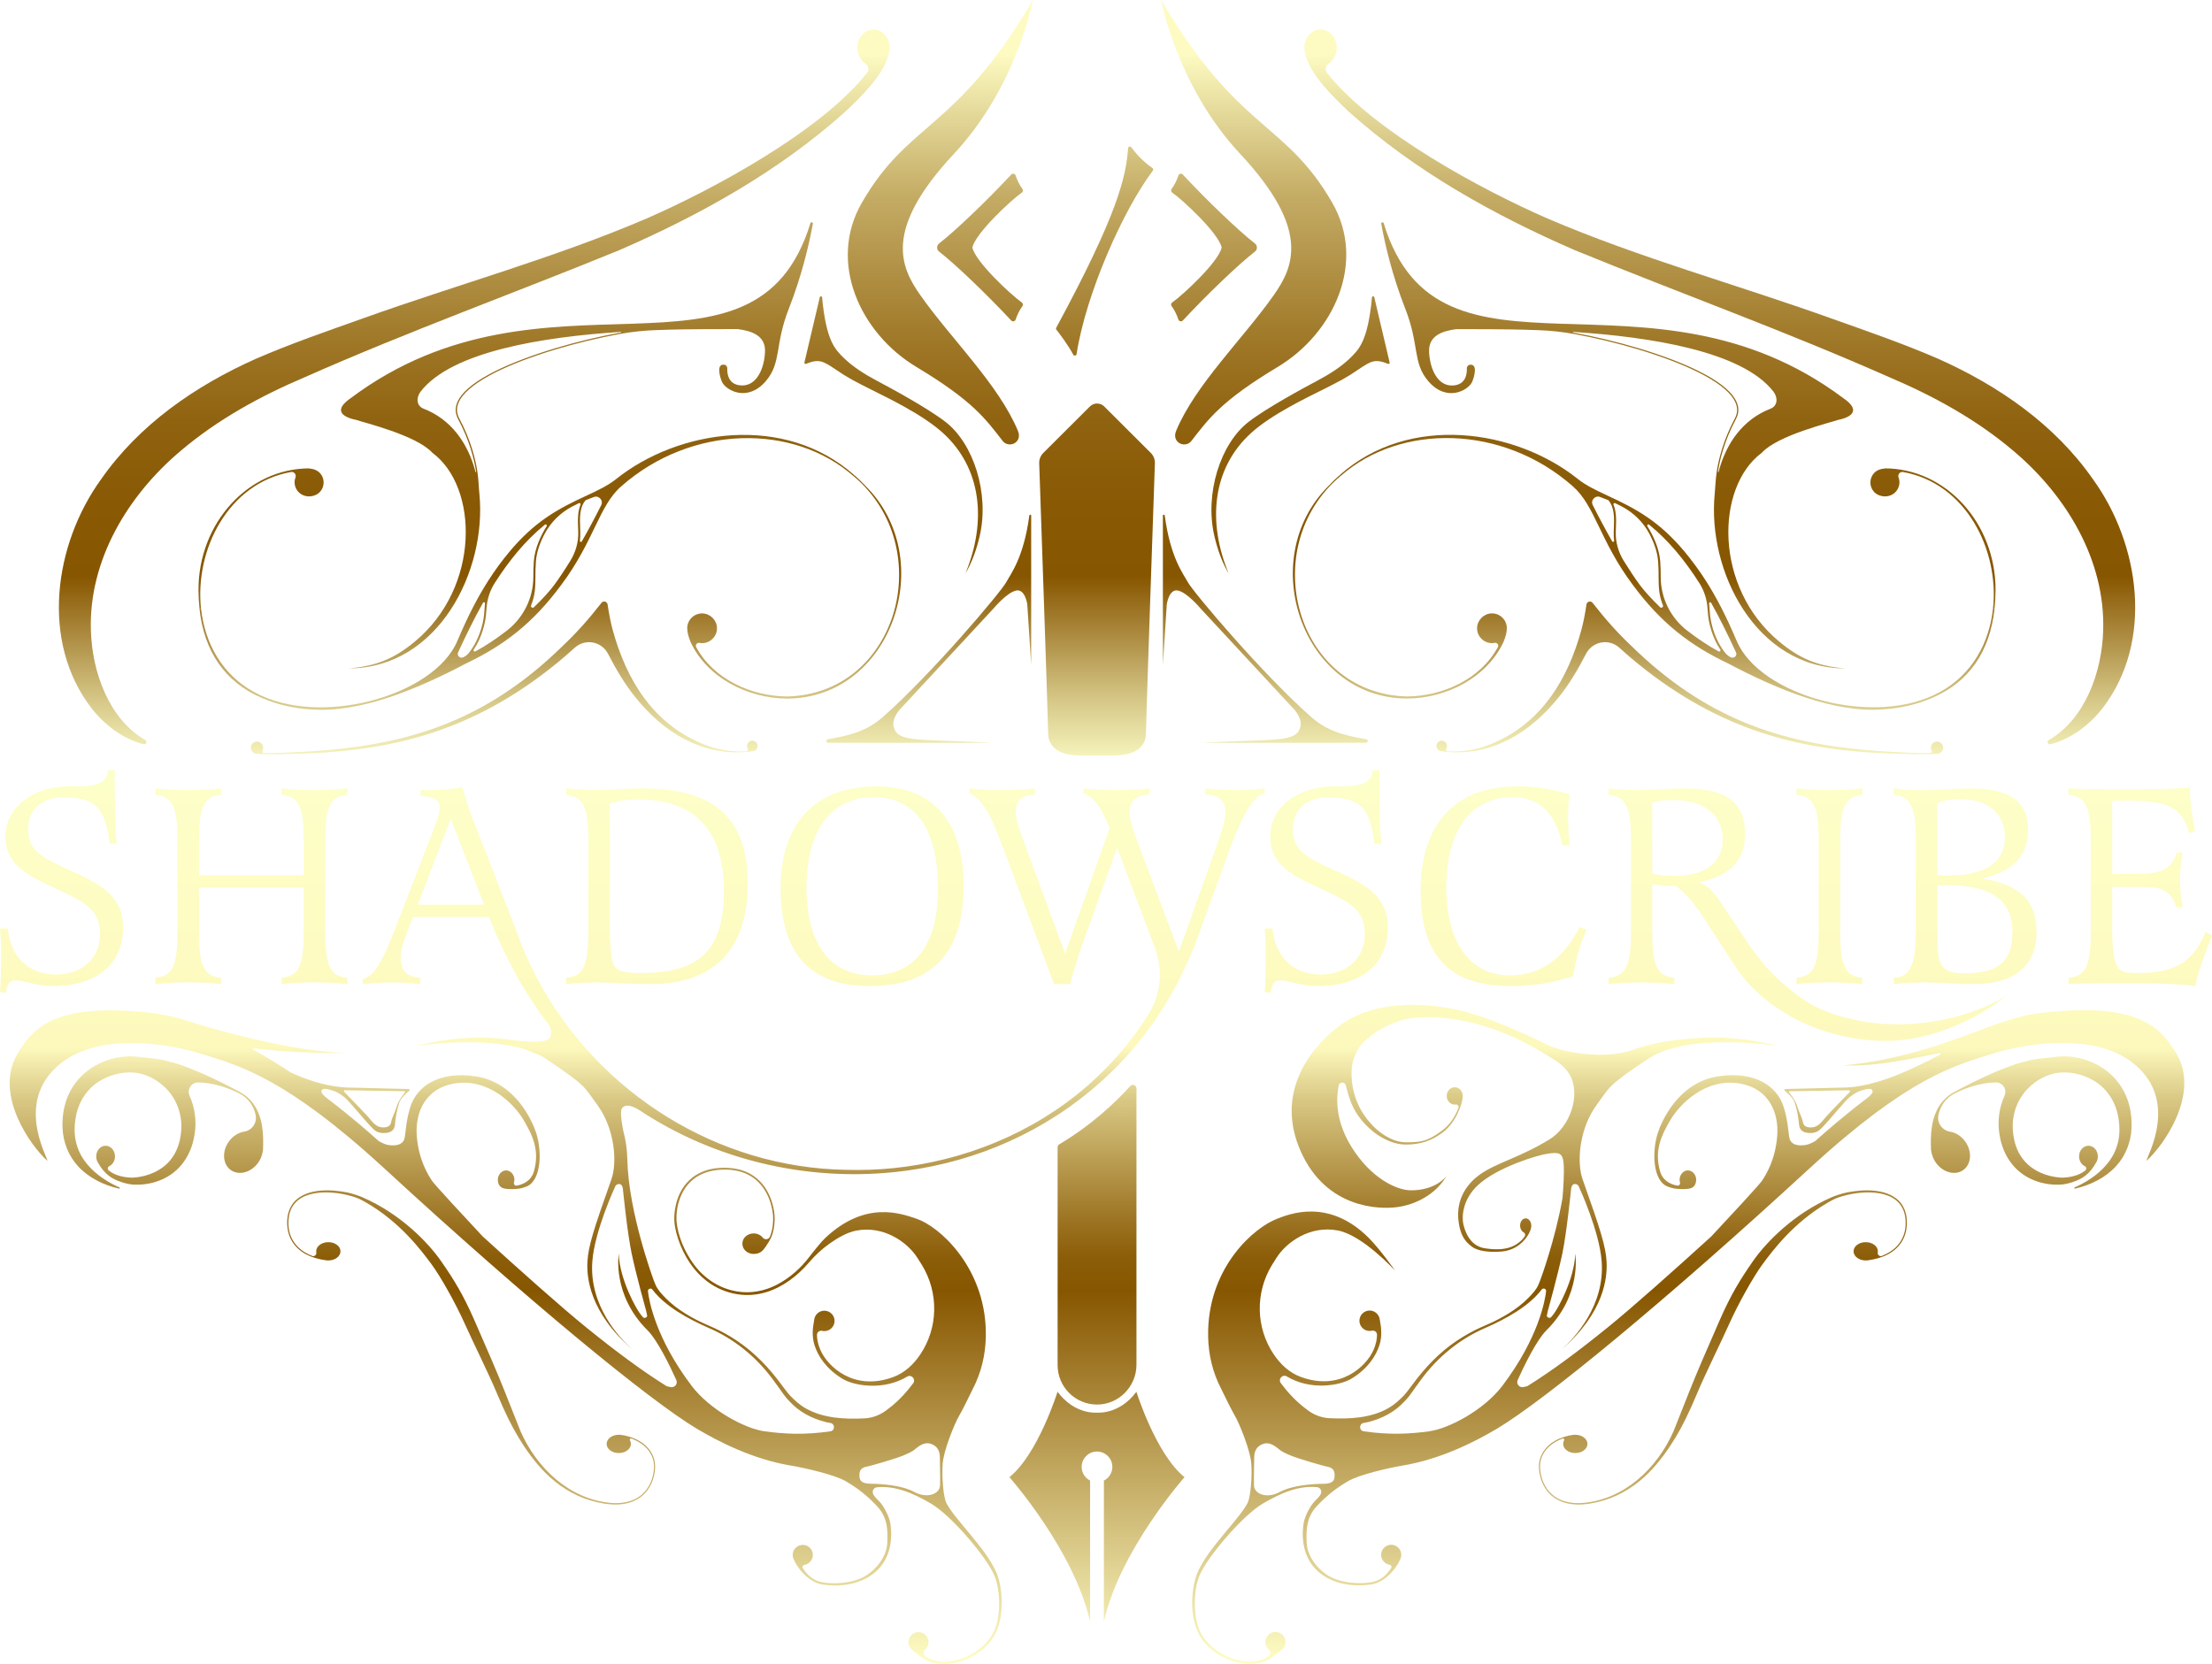 <?xml version="1.0" encoding="UTF-8"?>
<svg id="Layer_2" data-name="Layer 2" xmlns="http://www.w3.org/2000/svg" xmlns:xlink="http://www.w3.org/1999/xlink" viewBox="0 0 747.36 562.27">
  <defs>
    <style>
      .cls-1 {
        fill: url(#linear-gradient-2);
      }

      .cls-2 {
        fill: url(#linear-gradient-13);
      }

      .cls-2, .cls-3, .cls-4, .cls-5 {
        opacity: .55;
      }

      .cls-6 {
        fill: url(#linear-gradient-51);
      }

      .cls-7 {
        fill: url(#linear-gradient-17);
      }

      .cls-8 {
        fill: url(#linear-gradient-43);
      }

      .cls-9 {
        fill: url(#linear-gradient-15);
      }

      .cls-10 {
        fill: url(#linear-gradient-58);
      }

      .cls-11 {
        fill: url(#linear-gradient-18);
      }

      .cls-12 {
        fill: url(#linear-gradient-56);
      }

      .cls-13 {
        fill: url(#linear-gradient-40);
      }

      .cls-14 {
        fill: url(#linear-gradient-52);
      }

      .cls-15 {
        fill: url(#linear-gradient-28);
      }

      .cls-16 {
        fill: url(#linear-gradient-36);
      }

      .cls-17 {
        fill: url(#linear-gradient-20);
      }

      .cls-18 {
        fill: url(#linear-gradient-6);
      }

      .cls-19 {
        fill: url(#linear-gradient-53);
      }

      .cls-20 {
        fill: url(#linear-gradient-60);
      }

      .cls-21 {
        fill: url(#linear-gradient-12);
      }

      .cls-21, .cls-22 {
        opacity: .51;
      }

      .cls-23 {
        fill: url(#linear-gradient-48);
      }

      .cls-24 {
        fill: url(#linear-gradient-32);
      }

      .cls-25 {
        fill: url(#linear-gradient-11);
      }

      .cls-26 {
        fill: url(#linear-gradient-50);
      }

      .cls-22 {
        fill: url(#linear-gradient-33);
      }

      .cls-27 {
        fill: url(#linear-gradient-39);
      }

      .cls-28 {
        fill: url(#linear-gradient-10);
      }

      .cls-29 {
        fill: url(#linear-gradient-59);
      }

      .cls-30 {
        fill: url(#linear-gradient-49);
      }

      .cls-31 {
        fill: url(#linear-gradient-37);
      }

      .cls-32 {
        fill: url(#linear-gradient-16);
      }

      .cls-33 {
        fill: url(#linear-gradient-31);
      }

      .cls-34 {
        fill: url(#linear-gradient-61);
      }

      .cls-35 {
        fill: url(#linear-gradient-62);
      }

      .cls-36 {
        fill: url(#linear-gradient-41);
      }

      .cls-37 {
        fill: url(#linear-gradient-21);
      }

      .cls-3 {
        fill: url(#linear-gradient-14);
      }

      .cls-38 {
        fill: url(#linear-gradient-25);
      }

      .cls-39 {
        fill: url(#linear-gradient-5);
      }

      .cls-40 {
        fill: url(#linear-gradient-54);
      }

      .cls-41 {
        fill: url(#linear-gradient-45);
      }

      .cls-42 {
        fill: url(#linear-gradient-55);
      }

      .cls-43 {
        fill: url(#linear-gradient-7);
      }

      .cls-44 {
        fill: url(#linear-gradient-24);
      }

      .cls-45 {
        fill: url(#linear-gradient-9);
      }

      .cls-46 {
        fill: url(#linear-gradient-22);
      }

      .cls-4 {
        fill: url(#linear-gradient-34);
      }

      .cls-47 {
        fill: url(#linear-gradient-42);
      }

      .cls-48 {
        fill: url(#linear-gradient-3);
      }

      .cls-49 {
        fill: url(#linear-gradient);
      }

      .cls-50 {
        fill: url(#linear-gradient-27);
      }

      .cls-51 {
        fill: url(#linear-gradient-38);
      }

      .cls-52 {
        fill: url(#linear-gradient-29);
      }

      .cls-5 {
        fill: url(#linear-gradient-35);
      }

      .cls-53 {
        fill: url(#linear-gradient-30);
      }

      .cls-54 {
        fill: url(#linear-gradient-23);
      }

      .cls-55 {
        fill: url(#linear-gradient-19);
      }

      .cls-56 {
        fill: url(#linear-gradient-4);
      }

      .cls-57 {
        filter: url(#inset-shadow);
      }

      .cls-58 {
        fill: url(#linear-gradient-8);
      }

      .cls-59 {
        fill: url(#linear-gradient-44);
      }

      .cls-60 {
        fill: url(#linear-gradient-57);
      }

      .cls-61 {
        fill: url(#linear-gradient-47);
      }

      .cls-62 {
        fill: url(#linear-gradient-46);
      }

      .cls-63 {
        fill: url(#linear-gradient-26);
      }
    </style>
    <filter id="inset-shadow">
      <feOffset dx="0" dy="0"/>
      <feGaussianBlur result="offset-blur" stdDeviation="4"/>
      <feComposite in="SourceGraphic" in2="offset-blur" operator="out" result="inverse"/>
      <feFlood flood-color="gold" flood-opacity=".75" result="color"/>
      <feComposite in="color" in2="inverse" operator="in" result="shadow"/>
      <feComposite in="shadow" in2="SourceGraphic"/>
    </filter>
    <linearGradient id="linear-gradient" x1="370.65" y1="18.27" x2="370.65" y2="606.91" gradientUnits="userSpaceOnUse">
      <stop offset="0" stop-color="#fdfbc2"/>
      <stop offset=".04" stop-color="#e0d393"/>
      <stop offset=".08" stop-color="#c5ad66"/>
      <stop offset=".13" stop-color="#ae8d41"/>
      <stop offset=".17" stop-color="#9d7524"/>
      <stop offset=".21" stop-color="#906310"/>
      <stop offset=".26" stop-color="#895904"/>
      <stop offset=".3" stop-color="#875600"/>
      <stop offset=".33" stop-color="#a88539"/>
      <stop offset=".37" stop-color="#d5c686"/>
      <stop offset=".4" stop-color="#f2efb6"/>
      <stop offset=".41" stop-color="#fdffc9"/>
      <stop offset=".57" stop-color="#fdf9bd"/>
      <stop offset=".6" stop-color="#d9c884"/>
      <stop offset=".64" stop-color="#b6974c"/>
      <stop offset=".67" stop-color="#9c7322"/>
      <stop offset=".69" stop-color="#8c5e09"/>
      <stop offset=".71" stop-color="#875600"/>
      <stop offset=".92" stop-color="#fdfbc2"/>
    </linearGradient>
    <linearGradient id="linear-gradient-2" x1="317.72" y1="18.27" x2="317.72" y2="606.91" xlink:href="#linear-gradient"/>
    <linearGradient id="linear-gradient-3" x1="160.24" y1="18.27" x2="160.24" y2="606.91" xlink:href="#linear-gradient"/>
    <linearGradient id="linear-gradient-4" x1="301.9" y1="18.27" x2="301.9" y2="606.91" xlink:href="#linear-gradient"/>
    <linearGradient id="linear-gradient-5" x1="194.92" y1="18.27" x2="194.92" y2="606.91" xlink:href="#linear-gradient"/>
    <linearGradient id="linear-gradient-6" x1="194.13" y1="18.27" x2="194.13" y2="606.91" xlink:href="#linear-gradient"/>
    <linearGradient id="linear-gradient-7" x1="178.04" y1="18.27" x2="178.04" y2="606.91" xlink:href="#linear-gradient"/>
    <linearGradient id="linear-gradient-8" x1="88.21" y1="18.27" x2="88.21" y2="606.91" xlink:href="#linear-gradient"/>
    <linearGradient id="linear-gradient-9" x1="170.36" y1="18.27" x2="170.36" y2="606.91" xlink:href="#linear-gradient"/>
    <linearGradient id="linear-gradient-10" x1="313.77" y1="18.27" x2="313.77" y2="606.91" xlink:href="#linear-gradient"/>
    <linearGradient id="linear-gradient-11" x1="119.26" y1="18.27" x2="119.26" y2="261.29" xlink:href="#linear-gradient"/>
    <linearGradient id="linear-gradient-12" x1="329.17" y1="18.27" x2="329.17" y2="606.91" xlink:href="#linear-gradient"/>
    <linearGradient id="linear-gradient-13" x1="214.43" y1="18.27" x2="214.43" y2="606.91" xlink:href="#linear-gradient"/>
    <linearGradient id="linear-gradient-14" x1="221.14" y1="396.36" x2="221.14" y2="469.17" xlink:href="#linear-gradient"/>
    <linearGradient id="linear-gradient-15" x1="221.14" y1="396.36" x2="221.14" y2="469.17" xlink:href="#linear-gradient"/>
    <linearGradient id="linear-gradient-16" x1="221.14" y1="396.36" x2="221.14" y2="469.17" xlink:href="#linear-gradient"/>
    <linearGradient id="linear-gradient-17" x1="54.99" y1="18.27" x2="54.99" y2="606.91" xlink:href="#linear-gradient"/>
    <linearGradient id="linear-gradient-18" x1="88.6" y1="18.27" x2="88.6" y2="606.91" xlink:href="#linear-gradient"/>
    <linearGradient id="linear-gradient-19" x1="110.57" y1="339.02" x2="110.57" y2="512.83" xlink:href="#linear-gradient"/>
    <linearGradient id="linear-gradient-20" x1="209.48" y1="350.32" x2="209.48" y2="619.39" xlink:href="#linear-gradient"/>
    <linearGradient id="linear-gradient-21" x1="159.19" y1="18.27" x2="159.19" y2="606.91" xlink:href="#linear-gradient"/>
    <linearGradient id="linear-gradient-22" x1="110.24" y1="18.27" x2="110.24" y2="449.78" xlink:href="#linear-gradient"/>
    <linearGradient id="linear-gradient-23" x1="279.74" y1="246.55" x2="279.74" y2="255.46" xlink:href="#linear-gradient"/>
    <linearGradient id="linear-gradient-24" x1="423.58" y1="18.27" x2="423.58" y2="606.91" xlink:href="#linear-gradient"/>
    <linearGradient id="linear-gradient-25" x1="581.06" y1="18.27" x2="581.06" y2="606.91" xlink:href="#linear-gradient"/>
    <linearGradient id="linear-gradient-26" x1="439.4" y1="18.27" x2="439.4" y2="606.91" xlink:href="#linear-gradient"/>
    <linearGradient id="linear-gradient-27" x1="546.37" y1="18.27" x2="546.37" y2="606.91" xlink:href="#linear-gradient"/>
    <linearGradient id="linear-gradient-28" x1="547.17" y1="18.27" x2="547.17" y2="606.91" xlink:href="#linear-gradient"/>
    <linearGradient id="linear-gradient-29" x1="563.25" y1="18.27" x2="563.25" y2="606.91" xlink:href="#linear-gradient"/>
    <linearGradient id="linear-gradient-30" x1="653.09" y1="18.27" x2="653.09" y2="606.91" xlink:href="#linear-gradient"/>
    <linearGradient id="linear-gradient-31" x1="570.94" y1="18.27" x2="570.94" y2="606.91" xlink:href="#linear-gradient"/>
    <linearGradient id="linear-gradient-32" x1="427.53" y1="18.27" x2="427.53" y2="606.91" xlink:href="#linear-gradient"/>
    <linearGradient id="linear-gradient-33" x1="412.12" y1="18.27" x2="412.12" y2="606.91" xlink:href="#linear-gradient"/>
    <linearGradient id="linear-gradient-34" x1="526.87" y1="18.27" x2="526.87" y2="606.91" xlink:href="#linear-gradient"/>
    <linearGradient id="linear-gradient-35" x1="520.16" y1="396.36" x2="520.16" y2="469.17" xlink:href="#linear-gradient"/>
    <linearGradient id="linear-gradient-36" x1="520.16" y1="396.36" x2="520.16" y2="469.17" xlink:href="#linear-gradient"/>
    <linearGradient id="linear-gradient-37" x1="520.16" y1="396.36" x2="520.16" y2="469.17" xlink:href="#linear-gradient"/>
    <linearGradient id="linear-gradient-38" x1="686.31" y1="18.27" x2="686.31" y2="606.91" xlink:href="#linear-gradient"/>
    <linearGradient id="linear-gradient-39" x1="652.7" y1="18.27" x2="652.7" y2="606.91" xlink:href="#linear-gradient"/>
    <linearGradient id="linear-gradient-40" x1="630.73" y1="339.02" x2="630.73" y2="512.83" xlink:href="#linear-gradient"/>
    <linearGradient id="linear-gradient-41" x1="531.81" y1="350.32" x2="531.81" y2="619.39" xlink:href="#linear-gradient"/>
    <linearGradient id="linear-gradient-42" x1="582.11" y1="18.27" x2="582.11" y2="606.91" xlink:href="#linear-gradient"/>
    <linearGradient id="linear-gradient-43" x1="631.06" y1="18.27" x2="631.06" y2="449.78" xlink:href="#linear-gradient"/>
    <linearGradient id="linear-gradient-44" x1="370.65" y1="18.27" x2="370.65" y2="606.91" xlink:href="#linear-gradient"/>
    <linearGradient id="linear-gradient-45" x1="370.65" y1="18.27" x2="370.65" y2="606.91" xlink:href="#linear-gradient"/>
    <linearGradient id="linear-gradient-46" x1="461.56" y1="246.55" x2="461.56" y2="255.46" xlink:href="#linear-gradient"/>
    <linearGradient id="linear-gradient-47" x1="570.43" y1="18.27" x2="570.43" y2="606.91" xlink:href="#linear-gradient"/>
    <linearGradient id="linear-gradient-48" x1="20.79" y1="18.27" x2="20.79" y2="606.91" xlink:href="#linear-gradient"/>
    <linearGradient id="linear-gradient-49" x1="84.93" y1="18.27" x2="84.93" y2="606.91" xlink:href="#linear-gradient"/>
    <linearGradient id="linear-gradient-50" x1="221.96" y1="18.27" x2="221.96" y2="606.91" xlink:href="#linear-gradient"/>
    <linearGradient id="linear-gradient-51" x1="294.65" y1="18.27" x2="294.65" y2="606.91" xlink:href="#linear-gradient"/>
    <linearGradient id="linear-gradient-52" x1="215.29" y1="18.27" x2="215.29" y2="606.91" xlink:href="#linear-gradient"/>
    <linearGradient id="linear-gradient-53" x1="508" y1="18.27" x2="508" y2="606.91" xlink:href="#linear-gradient"/>
    <linearGradient id="linear-gradient-54" x1="618.1" y1="18.27" x2="618.1" y2="606.91" xlink:href="#linear-gradient"/>
    <linearGradient id="linear-gradient-55" x1="663.95" y1="18.27" x2="663.95" y2="606.91" xlink:href="#linear-gradient"/>
    <linearGradient id="linear-gradient-56" x1="723.13" y1="18.27" x2="723.13" y2="606.91" xlink:href="#linear-gradient"/>
    <linearGradient id="linear-gradient-57" x1="448.09" y1="18.27" x2="448.09" y2="606.91" xlink:href="#linear-gradient"/>
    <linearGradient id="linear-gradient-58" x1="610.91" y1="18.27" x2="610.91" y2="606.91" xlink:href="#linear-gradient"/>
    <linearGradient id="linear-gradient-59" x1="210.62" y1="370.92" x2="210.62" y2="393.3" xlink:href="#linear-gradient"/>
    <linearGradient id="linear-gradient-60" x1="331.12" y1="18.27" x2="331.12" y2="606.91" xlink:href="#linear-gradient"/>
    <linearGradient id="linear-gradient-61" x1="410.17" y1="18.27" x2="410.17" y2="606.91" xlink:href="#linear-gradient"/>
    <linearGradient id="linear-gradient-62" x1="373.2" y1="18.27" x2="373.2" y2="606.91" xlink:href="#linear-gradient"/>
  </defs>
  <g id="Layer_1-2" data-name="Layer 1">
    <g class="cls-57">
      <path class="cls-49" d="m390.2,156.54c-.44,12.76-2.81,81.43-3.04,91.59-.02.93-.2,1.86-.61,2.69-2.66,5.3-10.26,4.46-15.89,4.46s-13.23.84-15.89-4.46c-.42-.83-.59-1.76-.62-2.69-.23-10.16-2.6-78.83-3.04-91.59-.04-1.3.45-2.56,1.38-3.48l15.74-15.7c1.34-1.34,3.51-1.34,4.85,0l15.74,15.7c.92.92,1.42,2.18,1.38,3.48Z"/>
      <path class="cls-1" d="m348.99,0s-5.26,29.05-26.73,52.03c-23.97,25.66-17.97,38.25-11.27,47.78,10.28,14.6,26.42,30.16,32.92,45.75.44,1.06.53,2.24-.09,3.21h0c-1.16,1.79-3.74,1.92-5.05.24-5.7-7.31-9.91-13.45-29.11-24.98s-29.96-35.49-18.54-55.41C307.07,40.81,322.82,44.6,348.99,0Z"/>
      <path class="cls-48" d="m300.6,16.13c0,.64-.09,1.26-.25,1.84,0,0,0,.01,0,.03-1.57,7.28-9.79,14.99-14.77,19.75-22.37,20.06-48.92,34.87-76.36,46.79-35.34,14.47-71.26,27.42-106.17,42.89-14.97,6.35-29.45,14.28-41.88,24.82-17.92,15.03-31.24,37-30.46,60.87.4,13.81,5.99,29.81,18.39,36.99.76.44.27,1.61-.58,1.39-7-1.78-13.2-6.54-17.62-12.2-17.33-22.52-12.64-55.38,3.28-77.38,12.91-18.53,31.96-31.62,52.27-40.68,11.8-5.12,24.03-9.33,36.13-13.64,31.94-11.45,64.71-20.41,95.88-33.77,22.15-9.66,58.63-29.25,74.45-49.16.79-.99.59-2.47-.47-3.15-1.66-1.06-2.78-3.07-2.78-5.38,0-3.41,2.45-6.18,5.48-6.18s5.47,2.77,5.47,6.18Z"/>
      <path class="cls-56" d="m326.18,193.82h0c7.19-17.4,5.65-35.53-7.66-47.57-6.96-6.3-18.92-11.95-24.21-14.61s-8.08-4.07-12.01-6.81c-4.11-2.73-5.49-3.7-9.97-1.88-.3.12-.61-.14-.54-.46.78-3.31,3.89-16.53,5.19-22.05.1-.44.74-.39.78.06,1.39,14.76,4.37,17.56,7.42,20.55,2.99,2.87,6.76,5.33,11.21,7.68s16.85,9.06,22.99,13.78c9.62,7.38,14.95,24.37,11.63,38.61-1.04,4.47-2.55,8.78-4.84,12.7Z"/>
      <path class="cls-39" d="m273.81,75.42c-18.77,61.19-89.37,9.66-155.38,59.17-5.54,3.82-3.31,6.24,1.93,7.31,2.43.88,20.28,5.12,25.73,11.11,15.61,11.59,16.24,45.42-5.91,63.78-6.77,5.61-12.6,8.21-22.25,9.09,30.25-.15,46.59-33.05,44.04-58.98-.13-1.3-.22-2.61-.3-3.92-.07-1.02-.18-2.23-.39-3.61-.62-4.14-2.19-10.62-6.13-18-1.11-2.07-.98-4.24.36-6.45,1.84-3,5.89-6.09,12.06-9.17,5.31-2.65,12.24-5.29,20.04-7.64,7.19-2.16,14.85-3.99,21.64-5.23,4.06-.74,8.18-1.18,12.31-1.33,13.19-.48,23.81-.28,27.74-.34,4.74.64,9.42,2.2,9.17,7.73-.26,5.53-2.75,11.54-7.98,11.31-4.49-.2-4.84-4.03-4.77-5.73.02-.5-.26-.97-.7-1.21-3.24-.8-1.8,4.15-1.05,5.82,1.43,2.87,8.71,6.86,14.87-.46,5.23-6.22,2.86-12.1,7.69-24.4,4.4-11.22,6.83-21.7,8.11-28.67.1-.52-.66-.7-.82-.19Zm-86.33,42.31c-7.82,2.35-14.77,5-20.1,7.66-6.24,3.11-10.35,6.25-12.23,9.32-1.43,2.34-1.56,4.65-.38,6.86,3.91,7.32,5.47,13.75,6.09,17.85,0,0,0,.01,0,.02.02.13-.17.16-.2.04-2.56-9.8-8.31-17.81-17.58-21.39-2.36-.91-2.59-3.71-.93-5.82,10.61-13.58,41.44-18.41,67.58-20.12.14,0,.16.19.03.22-6.95,1.24-14.87,3.12-22.28,5.35Z"/>
      <g>
        <path class="cls-18" d="m83.77,233.46h0s.03.02,0,0Zm208.65-69.25h0c-1.22-1.29-2.47-2.51-3.75-3.64l-.27.31c28.54,24.02,15.26,73.52-22.45,74.49-12.15-.09-24.88-5.88-30.73-16.67-.38-.74.25-1.6,1.06-1.45,3.08.63,6.05-1.89,5.96-5.03-.05-2.66-2.29-4.89-4.95-4.93-2.78-.04-5.07,2.18-5.1,4.95.01,1.54.41,2.87,1.11,4.67,5.65,12.15,19.34,19.11,32.64,19.16,35.26-.04,51.45-47.09,26.49-71.85Z"/>
        <path class="cls-43" d="m208.19,161.87c-2.78,2.21-6.11,3.8-9.85,5.54h0c-10.09,4.62-17.77,8.92-26.26,19.08-2.49,3-4.78,6.1-6.97,9.52-3.64,5.64-7.01,12.15-10.58,20.57-7.83,18.62-46.62,29.44-68.59,17.34-10.99-5.98-16.74-16.68-18.01-28.16l-.51.05c1.6,14.53,8.75,24.82,21.09,30.05,5.29,2.3,10.92,3.56,16.66,3.89h0c16.18,1.26,35.48-6.66,52.24-15.52,12.77-6.07,22.64-13.58,32.25-26.61,11.14-14.95,12.64-26.57,20.17-33.22,23.88-21.07,58.42-21.26,78.55-3.5l.27-.31c-23.52-20.98-59.5-15.49-80.47,1.29Zm-51.76,60.28s0,0-.01,0c-1.09.45-2.15-.71-1.61-1.76,2.57-5.57,5.32-11.23,8.38-16.7.19-.34.71-.17.67.21-.05.56-.09,1.13-.13,1.7-.11,1.53-.22,3.12-.64,4.94-1.15,5-3.24,8.31-4.75,10.18-.5.62-1.15,1.11-1.89,1.42Zm14.76-9c-3.39,2.62-7.01,5.06-10.57,6.98-.39.21-.8-.24-.55-.61,1.33-2.01,2.76-4.9,3.66-8.82.43-1.87.54-3.48.65-5.04,0-.09.01-.18.02-.27.21-2.97,1.15-5.86,2.76-8.38,4.75-7.45,10.25-14.28,16.94-19.71.35-.29.84.14.6.52-1.96,3.14-4.01,7.41-4.34,11.88-.15,1.97-.16,3.69-.16,5.21v.14c-.04,7.1-3.39,13.77-9.01,18.1Zm24.18-33.4c.11,3.45-.87,6.84-2.68,9.77-1.96,3.17-3.82,5.96-5.41,8.12-1.48,2.01-3.9,4.69-6.88,7.56-.46.45-1.2-.05-.95-.65,1.41-3.5,1.43-6.22,1.45-9.63,0-1.5.01-3.22.16-5.16.25-3.41,1.54-6.71,3-9.45,2.08-3.89,5.3-7.04,9.2-9.11.77-.41,1.55-.8,2.34-1.17.34-.16.68.19.54.54-1.03,2.45-.91,5.45-.8,8.2l.03.89v.1Zm7.77-9.06c-2.07,4.15-4.32,8.35-6.57,12.27-.19.33-.69.16-.64-.22.11-.96.16-1.99.12-3.11l-.03-.89c-.14-3.59-.3-7.28,1.87-9.72h0c.85-.35,1.71-.68,2.59-.99,1.7-.82,3.5.98,2.65,2.67Z"/>
        <path class="cls-58" d="m104.45,167.75c-3.72-.01-5.7-3.55-4.63-6.35.39-1.01-.43-2.08-1.5-1.89-21.12,3.73-32.6,26.18-30.39,46.24l-.51.05c-.23-2.07-.35-4.22-.36-6.46,0-22.64,16.83-41.07,37.51-41.07v.08c6.44.36,6.33,9.17-.12,9.4Z"/>
      </g>
      <path class="cls-45" d="m255.96,252.1c0,.62-.32,1.16-.79,1.48-.28.19-.62.3-.99.3-.45.06-.89.11-1.34.15-.21.02-.43.04-.64.06-15.17,1.27-27.94-6.51-37.58-18.52-3.27-4.02-6.42-9.24-9.18-14.62-2.16-4.21-7.7-5.26-11.22-2.09-1.34,1.22-2.61,2.33-3.62,3.19-28.58,24.32-55.55,30.46-80.4,32.21-4.75.33-15.02.67-20.05.61-1.18-.01-2.3-.05-3.31-.12-1.19,0-2.15-1-2.07-2.21.06-1.03.9-1.88,1.94-1.94,1.21-.08,2.21.88,2.21,2.07,0,.36-.09.7-.25.99-.2.36.05.8.46.81.86.02,1.89.04,2.38.04,6.08-.1,13.91-.58,18.66-.99,29.6-2.52,54.96-10.69,80.14-35.42,4.47-4.23,8.65-8.91,12.91-14.37.63-.82,1.92-.47,2.07.55.45,3.2,1.15,6.52,1.72,8.61,4.6,16.7,13.51,31.7,30.73,38.64,4.49,1.76,8.34,2.42,12.82,2.44.26,0,.97-.04,1.64-.07.47-.03.7-.55.43-.94,0,0,0,0,0-.01-.14-.25-.22-.54-.22-.85,0-.99.8-1.79,1.79-1.79s1.78.8,1.78,1.79Z"/>
      <path class="cls-28" d="m348.4,174.27v50.41l-1.32-20.49s-.75-5.36-3.85-4.61c-3.1.75-7.33,5.8-7.33,5.8l-31.96,34.48s-2.63,2.87-2.03,5.59c1.22,5.55,7.68,4.23,33.25,5.55.47.02-40.13.01-55.37,0-.02,0-.05,0-.07,0-.31-.02-.56-.28-.56-.59,0-.02,0-.03,0-.04.02-.26.22-.47.48-.52.04,0,.08-.02.12-.03h0c4.32-.93,11.85-1.65,18.37-7.38,16.29-14.3,40.09-42.35,41.93-45.84,1.41-2.68,5.79-8.06,7.71-22.36,0-.01,0-.03,0-.04,0,0,0,0,0,0,.03-.15.16-.26.32-.26.18,0,.33.15.33.33Z"/>
      <path class="cls-25" d="m120.34,355.82c-.71.02-1.43.03-2.17.03,1.25-.01,2.01-.03,2.17-.03Z"/>
      <path class="cls-21" d="m329.74,467.16s-.46.96-1.13,2.35c.41-.78.78-1.56,1.13-2.35h0Z"/>
      <path class="cls-2" d="m213.58,455.91c.55.48,1.11.95,1.7,1.43-.05-.04-.7-.53-1.7-1.43Z"/>
      <polygon class="cls-3" points="221.14 432.78 221.14 432.78 221.13 432.77 221.14 432.78"/>
      <path class="cls-9" d="m221.13,432.77h0s0,0,0,0h0Z"/>
      <polygon class="cls-32" points="221.14 432.78 221.14 432.78 221.13 432.77 221.14 432.78"/>
      <path class="cls-7" d="m88.82,388.83c0,.16-.1.59-.18.91,0,0,0,0,0,0-.04.17-.07.31-.09.35,0,0,0,0,0,.01-.25.94-.67,1.87-1.28,2.74-2.33,3.35-6.47,4.5-9.24,2.58s-3.12-6.21-.79-9.56c1.35-1.93,3.29-3.13,5.22-3.44,2.69-.42,4.47-2.99,3.91-5.65-.3-1.43-.86-2.79-1.73-4.01-1.02-1.45-2.43-2.6-4-3.39-4.23-2.05-8.88-3.51-13.6-3.59-.02,0-.04,0-.05,0-2.33-.04-3.9,2.36-2.95,4.49,1.83,4.07,2.45,8.67,1.69,13.13-1.15,7.56-5.67,13.66-13.1,15.97-2.57.8-5.23,1.1-7.9.92-1.24-.13-2.45-.42-3.63-.81-3.24-1.06-5.78-2.57-8.08-6.74-.03-.05-.06-.1-.08-.15,0,0,0,0,0,0-.13-.25-.23-.51-.3-.79h0c-.09-.33-.13-.67-.13-1.03,0-1.98,1.42-3.59,3.17-3.59s3.17,1.61,3.17,3.59c0,1.49-.8,2.76-1.93,3.31,0,0,0,0-.01,0-.57.27-.67,1.03-.18,1.44,2.15,1.76,5.22,2.39,7.95,2.44.05,0,.16,0,.21,0,.02,0,0,0,.01,0l.25-.02c4.83-.33,9.66-2.38,12.63-6.2,2.02-2.55,3.05-5.75,3.37-8.97.62-5.43-1.11-10.86-4.87-14.78-.28-.29-.57-.57-.87-.85-1.22-1.12-2.58-2.09-4.05-2.86-1.6-.84-3.32-1.44-5.1-1.72-4.08-.57-8.37.37-11.95,2.37-4.56,2.52-7.63,6.98-8.62,12.12-.39,1.95-.57,3.97-.44,5.96.19,3.32,1.36,6.56,3.32,9.26,2.65,3.7,6.59,6.53,10.75,8.53.22.1.61.28,1.03.46.24.1.12.46-.13.41-5.18-1.17-10.33-3.7-13.87-7.6-3.25-3.54-5.06-8.22-5.23-13.01-.2-4.82.85-9.74,3.49-13.84,4.33-6.79,12.57-10.65,20.55-10.23.06,0,.13,0,.19.01.43.03.86.07,1.28.12.86.1,1.72.21,2.58.29,2.66.26,4.97.53,6.58.95,1.93.51,4.2,1.07,5.79,1.68,1.82.69,3.66,1.4,5.46,2.14,4.99,2.12,9.32,4.37,13.97,6.81.56.32,1.37.82,1.88,1.22.94.72,1.79,1.57,2.51,2.51,3.47,4.66,3.71,10.52,3.45,16.11Z"/>
      <path class="cls-11" d="m88.64,389.74c-.03.12-.05.24-.09.35.01-.04.04-.18.09-.35Z"/>
      <path class="cls-55" d="m110.69,425.94h-.06c-.06,0-.12,0-.19-.02.08,0,.16.01.24.02Z"/>
      <path class="cls-17" d="m209.7,484.89c-.15-.02-.29-.03-.43-.03.15,0,.29.02.43.03Z"/>
      <path class="cls-37" d="m221.33,495.89c-.11,3.63-1.61,7.32-4.44,9.67-4.88,4-11.79,3.13-17.44,1.48-5.82-1.74-11.06-5.14-15.31-9.45-3.41-3.45-6.55-7.84-8.93-11.79s-4.58-8.4-7.33-14.98-7.96-17.05-10.97-23.75-8.02-15.67-11.22-19.99-10.44-14.08-22.02-20.72c-.77-.44-1.54-.87-2.34-1.25-1.34-.59-2.76-.99-4.2-1.33-7.57-1.75-19.04-1.52-19.65,8.54-.37,5.15,2.03,9.24,6.65,11.5.44.22.88.41,1.33.59.75.3,1.55-.35,1.41-1.14-.02-.14-.04-.28-.04-.42,0-1.7,1.84-3.09,4.11-3.09s4.1,1.38,4.1,3.09-1.84,3.09-4.1,3.09c-.08,0-.17,0-.25,0-.08,0-.16,0-.24-.02-.14-.02-.28-.04-.42-.05-4.53-.62-9.02-2.45-11.43-6.53-1.25-2.11-1.68-4.62-1.54-7.04.12-2.44,1-4.92,2.79-6.64,4.35-4.12,11.95-3.78,17.45-2.7,1.78.38,3.93,1.1,5.24,1.67,12.67,5.52,22.01,15.11,26.46,21.5s7.46,11.34,11.22,19.87c3.76,8.52,8.27,18.99,10.28,24.13s5.06,12.8,5.4,13.6c5.51,12.47,16.65,23.04,30.7,24.16,3.51.27,7.27-.33,10.04-2.63,2.76-2.26,4.23-5.86,4.34-9.38.13-4.88-3.36-8.22-7.65-9.76,0,0,0,0,0,0-.36-.13-.68.26-.49.6.22.37.33.79.33,1.22,0,1.7-1.84,3.09-4.11,3.09s-4.1-1.38-4.1-3.09,1.84-3.09,4.1-3.09c.07,0,.13,0,.2,0,0,0,0,0,.01,0,.14,0,.28.02.43.03,1.86.18,4.3.92,6.25,2.04,3.24,1.8,5.52,5.17,5.38,8.95Z"/>
      <path class="cls-46" d="m110.44,425.93c-.14-.01-.28-.03-.42-.05.14.02.28.04.42.05Z"/>
      <path class="cls-54" d="m279.77,251s-.02,0-.04,0-.02,0-.04,0c.02,0,.05,0,.07,0Z"/>
      <path class="cls-44" d="m392.31,0s5.26,29.05,26.73,52.03c23.97,25.66,17.97,38.25,11.27,47.78-10.28,14.6-26.42,30.16-32.92,45.75-.44,1.06-.53,2.24.09,3.21h0c1.16,1.79,3.74,1.92,5.05.24,5.7-7.31,9.91-13.45,29.11-24.98,19.2-11.52,29.96-35.49,18.54-55.41-15.94-27.81-31.7-24.02-57.87-68.62Z"/>
      <path class="cls-38" d="m440.7,16.13c0,.64.09,1.26.25,1.84,0,0,0,.01,0,.03,1.57,7.28,9.79,14.99,14.77,19.75,22.37,20.06,48.92,34.87,76.36,46.79,35.34,14.47,71.26,27.42,106.17,42.89,14.97,6.35,29.45,14.28,41.88,24.82,17.92,15.03,31.24,37,30.46,60.87-.4,13.81-5.99,29.81-18.39,36.99-.76.44-.27,1.61.58,1.39,7-1.78,13.2-6.54,17.62-12.2,17.33-22.52,12.64-55.38-3.28-77.38-12.91-18.53-31.96-31.62-52.27-40.68-11.8-5.12-24.03-9.33-36.13-13.64-31.94-11.45-64.71-20.41-95.88-33.77-22.15-9.66-58.63-29.25-74.45-49.16-.79-.99-.59-2.47.47-3.15,1.66-1.06,2.78-3.07,2.78-5.38,0-3.41-2.45-6.18-5.48-6.18s-5.47,2.77-5.47,6.18Z"/>
      <path class="cls-63" d="m415.12,193.82h0c-7.19-17.4-5.65-35.53,7.66-47.57,6.96-6.3,18.92-11.95,24.21-14.61s8.08-4.07,12.01-6.81c4.11-2.73,5.49-3.7,9.97-1.88.3.12.61-.14.54-.46-.78-3.31-3.89-16.53-5.19-22.05-.1-.44-.74-.39-.78.06-1.39,14.76-4.37,17.56-7.42,20.55-2.99,2.87-6.76,5.33-11.21,7.68-4.46,2.36-16.85,9.06-22.99,13.78-9.62,7.38-14.95,24.37-11.63,38.61,1.04,4.47,2.55,8.78,4.84,12.7Z"/>
      <path class="cls-50" d="m466.67,75.62c1.28,6.97,3.71,17.45,8.11,28.67,4.83,12.3,2.45,18.18,7.69,24.4,6.16,7.32,13.44,3.33,14.87.46.76-1.67,2.19-6.61-1.05-5.82-.44.24-.72.71-.7,1.21.07,1.7-.28,5.53-4.77,5.73-5.22.23-7.72-5.78-7.98-11.31-.26-5.53,4.43-7.1,9.17-7.73,3.93.06,14.54-.14,27.74.34,4.13.15,8.24.59,12.31,1.33,6.78,1.24,14.45,3.07,21.64,5.23,7.79,2.34,14.72,4.99,20.04,7.64,6.17,3.08,10.22,6.16,12.06,9.17,1.35,2.21,1.47,4.37.36,6.45-3.94,7.38-5.51,13.87-6.13,18-.21,1.37-.32,2.58-.39,3.61-.08,1.31-.18,2.61-.3,3.92-2.55,25.93,13.79,58.82,44.04,58.98-9.66-.88-15.48-3.47-22.25-9.09-22.15-18.36-21.52-52.19-5.91-63.78,5.45-5.99,23.3-10.23,25.73-11.11,5.24-1.07,7.47-3.5,1.93-7.31-66.01-49.51-136.61,2.02-155.38-59.17-.16-.51-.91-.33-.82.19Zm64.87,36.76c-.14-.02-.11-.23.03-.22,26.14,1.71,56.97,6.53,67.58,20.12,1.65,2.11,1.43,4.91-.93,5.82-9.27,3.58-15.02,11.59-17.58,21.39-.03.12-.22.09-.2-.04,0,0,0-.01,0-.02.62-4.1,2.17-10.53,6.09-17.85,1.18-2.21,1.05-4.52-.38-6.86-1.88-3.07-5.99-6.21-12.23-9.32-5.34-2.66-12.29-5.31-20.1-7.66-7.41-2.23-15.33-4.11-22.28-5.35Z"/>
      <g>
        <path class="cls-15" d="m657.53,233.47h0s-.02.01,0,0Zm-182.17,2.59c13.3-.05,26.99-7.01,32.64-19.16.7-1.79,1.1-3.13,1.11-4.67-.03-2.77-2.32-4.99-5.1-4.95-2.66.04-4.89,2.27-4.95,4.93-.1,3.14,2.87,5.66,5.96,5.03.82-.15,1.45.71,1.06,1.45-5.85,10.79-18.58,16.59-30.73,16.67-37.71-.98-50.99-50.47-22.45-74.49l-.27-.31c-1.28,1.13-2.54,2.35-3.75,3.65h0c-24.97,24.75-8.77,71.8,26.49,71.84Z"/>
        <path class="cls-52" d="m452.64,160.57l.27.31c20.13-17.77,54.68-17.58,78.55,3.5,7.52,6.65,9.02,18.27,20.17,33.22,9.61,13.03,19.49,20.54,32.25,26.61,16.76,8.86,36.06,16.78,52.24,15.51h0c5.74-.32,11.37-1.58,16.66-3.88,12.35-5.22,19.49-15.51,21.09-30.05l-.51-.05c-1.26,11.48-7.01,22.19-18.01,28.16-21.97,12.1-60.76,1.28-68.59-17.34-3.57-8.42-6.94-14.93-10.58-20.57-2.2-3.41-4.49-6.51-6.97-9.52-8.49-10.16-16.17-14.46-26.26-19.07h0c-3.73-1.75-7.07-3.33-9.85-5.54-20.97-16.78-56.95-22.27-80.47-1.29Zm130.34,60.16c-1.52-1.88-3.61-5.18-4.75-10.18-.42-1.82-.53-3.41-.64-4.94-.04-.57-.08-1.13-.13-1.7-.04-.38.47-.55.67-.21,3.06,5.47,5.81,11.12,8.38,16.7.54,1.05-.52,2.21-1.61,1.76t-.01,0c-.74-.31-1.39-.8-1.89-1.42Zm-21.89-25.68v-.14c0-1.52-.01-3.24-.16-5.21-.34-4.47-2.38-8.74-4.34-11.88-.23-.38.25-.81.6-.52,6.69,5.43,12.2,12.26,16.94,19.71,1.61,2.51,2.54,5.4,2.76,8.38,0,.09.01.18.02.27.11,1.56.22,3.17.65,5.04.9,3.92,2.34,6.81,3.66,8.82.25.37-.16.82-.55.61-3.56-1.92-7.17-4.36-10.57-6.98-5.63-4.33-8.97-10.99-9.01-18.1Zm-15.17-15.4l.03-.89c.12-2.76.23-5.76-.8-8.2-.14-.34.19-.69.54-.54.79.38,1.57.77,2.34,1.17,3.9,2.07,7.12,5.22,9.2,9.11,1.46,2.74,2.75,6.03,3,9.45.15,1.94.16,3.66.16,5.16.02,3.41.04,6.13,1.45,9.63.24.6-.49,1.1-.95.65-2.99-2.88-5.4-5.56-6.88-7.56-1.59-2.16-3.45-4.95-5.41-8.12-1.81-2.93-2.79-6.32-2.68-9.77v-.1Zm-5.12-11.63c.88.31,1.74.64,2.59.99h0c2.16,2.45,2.01,6.14,1.87,9.72l-.03.89c-.04,1.12.01,2.16.12,3.11.05.38-.45.55-.64.22-2.25-3.92-4.49-8.12-6.57-12.27-.85-1.69.95-3.49,2.65-2.67Z"/>
        <path class="cls-53" d="m636.84,167.75c3.72-.01,5.7-3.55,4.63-6.35-.39-1.01.43-2.08,1.5-1.89,21.12,3.73,32.6,26.18,30.39,46.24l.51.05c.23-2.07.35-4.22.36-6.46,0-22.64-16.83-41.07-37.51-41.07v.08c-6.44.36-6.33,9.17.12,9.4Z"/>
      </g>
      <path class="cls-33" d="m485.34,252.1c0,.62.32,1.16.79,1.48.28.19.62.3.99.3.45.06.89.11,1.34.15.21.02.43.04.64.06,15.17,1.27,27.94-6.51,37.58-18.52,3.27-4.02,6.42-9.24,9.18-14.62,2.16-4.21,7.7-5.26,11.22-2.09,1.34,1.22,2.61,2.33,3.62,3.19,28.58,24.32,55.55,30.46,80.4,32.21,4.75.33,15.02.67,20.05.61,1.18-.01,2.3-.05,3.31-.12,1.19,0,2.15-1,2.07-2.21-.06-1.03-.9-1.88-1.94-1.94-1.21-.08-2.21.88-2.21,2.07,0,.36.09.7.25.99.2.36-.05.8-.46.81-.86.02-1.89.04-2.38.04-6.08-.1-13.91-.58-18.66-.99-29.6-2.52-54.96-10.69-80.14-35.42-4.47-4.23-8.65-8.91-12.91-14.37-.63-.82-1.92-.47-2.07.55-.45,3.2-1.15,6.52-1.72,8.61-4.6,16.7-13.51,31.7-30.73,38.64-4.49,1.76-8.34,2.42-12.82,2.44-.26,0-.97-.04-1.64-.07-.47-.03-.7-.55-.43-.94,0,0,0,0,0-.01.14-.25.22-.54.22-.85,0-.99-.8-1.79-1.79-1.79s-1.78.8-1.78,1.79Z"/>
      <path class="cls-24" d="m392.9,174.27v50.41s1.32-20.49,1.32-20.49c0,0,.75-5.36,3.85-4.61,3.1.75,7.33,5.8,7.33,5.8l31.96,34.48s2.63,2.87,2.03,5.59c-1.22,5.55-7.68,4.23-33.25,5.55-.47.02,40.13.01,55.37,0,.02,0,.05,0,.07,0,.31-.02.56-.28.56-.59,0-.02,0-.03,0-.04-.02-.26-.22-.47-.48-.52-.04,0-.08-.02-.12-.03h0c-4.32-.93-11.85-1.65-18.37-7.38-16.29-14.3-40.09-42.35-41.93-45.84-1.41-2.68-5.79-8.06-7.71-22.36,0-.01,0-.03,0-.04,0,0,0,0,0,0-.03-.15-.16-.26-.32-.26-.18,0-.33.15-.33.33Z"/>
      <path class="cls-22" d="m411.56,467.16h0c.35.79.72,1.57,1.13,2.35-.67-1.38-1.13-2.35-1.13-2.35Z"/>
      <path class="cls-4" d="m527.72,455.91c-.55.48-1.11.95-1.7,1.43.05-.04.7-.53,1.7-1.43Z"/>
      <polygon class="cls-5" points="520.16 432.78 520.16 432.78 520.16 432.77 520.16 432.78"/>
      <path class="cls-16" d="m520.16,432.78h0s0,0,0,0h0Z"/>
      <polygon class="cls-31" points="520.16 432.78 520.16 432.78 520.16 432.77 520.16 432.78"/>
      <path class="cls-51" d="m652.48,388.83c0,.16.1.59.18.91,0,0,0,0,0,0,.04.17.07.31.09.35,0,0,0,0,0,.01.25.94.67,1.87,1.28,2.74,2.33,3.35,6.47,4.5,9.24,2.58s3.12-6.21.79-9.56c-1.35-1.93-3.29-3.13-5.22-3.44-2.69-.42-4.47-2.99-3.91-5.65.3-1.43.86-2.79,1.73-4.01,1.02-1.45,2.43-2.6,4-3.39,4.23-2.05,8.88-3.51,13.6-3.59.02,0,.04,0,.05,0,2.33-.04,3.9,2.36,2.95,4.49-1.83,4.07-2.45,8.67-1.69,13.13,1.15,7.56,5.67,13.66,13.1,15.97,2.57.8,5.23,1.1,7.9.92,1.24-.13,2.45-.42,3.63-.81,3.24-1.06,5.78-2.57,8.08-6.74.03-.05.06-.1.08-.15,0,0,0,0,0,0,.13-.25.23-.51.3-.79h0c.09-.33.13-.67.13-1.03,0-1.98-1.42-3.59-3.17-3.59s-3.17,1.61-3.17,3.59c0,1.49.8,2.76,1.93,3.31,0,0,0,0,.01,0,.57.27.67,1.03.18,1.44-2.15,1.76-5.22,2.39-7.95,2.44-.05,0-.16,0-.21,0-.02,0,0,0-.01,0l-.25-.02c-4.83-.33-9.66-2.38-12.63-6.2-2.02-2.55-3.05-5.75-3.37-8.97-.62-5.43,1.11-10.86,4.87-14.78.28-.29.57-.57.87-.85,1.22-1.12,2.58-2.09,4.05-2.86,1.6-.84,3.32-1.44,5.1-1.72,4.08-.57,8.37.37,11.95,2.37,4.56,2.52,7.63,6.98,8.62,12.12.39,1.95.57,3.97.44,5.96-.19,3.32-1.36,6.56-3.32,9.26-2.65,3.7-6.59,6.53-10.75,8.53-.22.1-.61.28-1.03.46-.24.1-.12.46.13.41,5.18-1.17,10.33-3.7,13.87-7.6,3.25-3.54,5.06-8.22,5.23-13.01.2-4.82-.85-9.74-3.49-13.84-4.33-6.79-12.57-10.65-20.55-10.23-.06,0-.13,0-.19.01-.43.03-.86.07-1.28.12-.86.1-1.72.21-2.58.29-2.66.26-4.97.53-6.58.95-1.93.51-4.2,1.07-5.79,1.68-1.82.69-3.66,1.4-5.46,2.14-4.99,2.12-9.32,4.37-13.97,6.81-.56.32-1.37.82-1.88,1.22-.94.72-1.79,1.57-2.51,2.51-3.47,4.66-3.71,10.52-3.45,16.11Z"/>
      <path class="cls-27" d="m652.66,389.74c.03.12.05.24.09.35-.01-.04-.04-.18-.09-.35Z"/>
      <path class="cls-13" d="m630.61,425.94h.06c.06,0,.12,0,.19-.02-.08,0-.16.01-.24.02Z"/>
      <path class="cls-36" d="m531.6,484.89c.15-.02.29-.03.43-.03-.15,0-.29.02-.43.03Z"/>
      <path class="cls-47" d="m519.97,495.89c.11,3.63,1.61,7.32,4.44,9.67,4.88,4,11.79,3.13,17.44,1.48,5.82-1.74,11.06-5.14,15.31-9.45,3.41-3.45,6.55-7.84,8.93-11.79s4.58-8.4,7.33-14.98,7.96-17.05,10.97-23.75,8.02-15.67,11.22-19.99,10.44-14.08,22.02-20.72c.77-.44,1.54-.87,2.34-1.25,1.34-.59,2.76-.99,4.2-1.33,7.57-1.75,19.04-1.52,19.65,8.54.37,5.15-2.03,9.24-6.65,11.5-.44.22-.88.41-1.33.59-.75.3-1.55-.35-1.41-1.14.02-.14.04-.28.04-.42,0-1.7-1.84-3.09-4.11-3.09s-4.1,1.38-4.1,3.09,1.84,3.09,4.1,3.09c.08,0,.17,0,.25,0,.08,0,.16,0,.24-.02.14-.02.28-.04.42-.05,4.53-.62,9.02-2.45,11.43-6.53,1.25-2.11,1.68-4.62,1.54-7.04-.12-2.44-1-4.92-2.79-6.64-4.35-4.12-11.95-3.78-17.45-2.7-1.78.38-3.93,1.1-5.24,1.67-12.67,5.52-22.01,15.11-26.46,21.5-4.45,6.39-7.46,11.34-11.22,19.87s-8.27,18.99-10.28,24.13-5.06,12.8-5.4,13.6c-5.51,12.47-16.65,23.04-30.7,24.16-3.51.27-7.27-.33-10.04-2.63-2.76-2.26-4.23-5.86-4.34-9.38-.13-4.88,3.36-8.22,7.65-9.76,0,0,0,0,0,0,.36-.13.68.26.49.6-.22.37-.33.79-.33,1.22,0,1.7,1.84,3.09,4.11,3.09s4.1-1.38,4.1-3.09-1.84-3.09-4.1-3.09c-.07,0-.13,0-.2,0,0,0,0,0-.01,0-.14,0-.28.02-.43.03-1.86.18-4.3.92-6.25,2.04-3.24,1.8-5.52,5.17-5.38,8.95Z"/>
      <path class="cls-8" d="m630.85,425.93c.14-.01.28-.03.42-.05-.14.02-.28.04-.42.05Z"/>
      <path class="cls-59" d="m383.97,367.82v93.39c0,7.34-6,13.45-13.34,13.43s-13.3-5.97-13.3-13.32v-73.61c0-.42.22-.81.58-1.03,10.99-6.53,19.03-14.23,23.97-19.67.74-.81,2.09-.29,2.09.81Z"/>
      <path class="cls-41" d="m372.97,548.06v-47.47l-.03-.24c1.71-.85,2.89-2.61,2.89-4.65,0-1.07-.32-2.06-.88-2.89-.71-1.05-1.8-1.83-3.07-2.15-.4-.1-.81-.15-1.24-.15s-.84.05-1.24.15c-1.27.31-2.36,1.09-3.07,2.15-.56.83-.88,1.82-.88,2.89,0,2.04,1.18,3.8,2.89,4.65l-.03.24v47.47c-5.36-24.16-27.26-48.88-27.26-48.88,9.68-7.8,16.26-28.86,16.26-28.86,5.83,7.85,13.32,7.05,13.32,7.05,0,0,7.49.8,13.32-7.05,0,0,6.58,21.06,16.26,28.86,0,0-21.9,24.72-27.26,48.88Z"/>
      <path class="cls-62" d="m461.53,251s.02,0,.04,0,.02,0,.04,0c-.02,0-.05,0-.07,0Z"/>
      <path class="cls-61" d="m675.82,345.66c-8.27,2.59-29.42,12.45-53.42,14.37,9.27.21,15-.48,33-4.18.28-.06.41.34.16.48-4.41,2.43-9.29,4.67-12.47,6.05s-12.53,5.24-20.9,5.15l-19.01.48c-.3,0-.42.38-.19.56,1.03.82,2.85,2.45,3.39,4.06.77,2.29,1.28,5.22,1.43,7.15.11,1.47.67,2.99,3.51,3.09,2.84.09,3.56-1.13,4.84-2.38,1.29-1.25,7.36-8.66,8.79-9.75,1.43-1.08,2.38-1.75,3.98-2.24,1.6-.49,3.37-.96,3.7,0,.33.96-.87,1.72-1.63,2.46,0,0,0,0,0,0-8.58,6.5-14.78,12.04-16.96,13.99-.19.16-.41.36-.66.6-1.17.67-2.33,1.21-3.22,1.35-2.76.44-4.46-.14-5.26-1.44-.8-1.3-.46-5.98-2.32-11.59-2.26-6.83-9.59-11.95-21.83-10.19-13.94,2-19.5,15.76-20.58,19.01-2.17,6.58-1.69,16.42,3.28,18.28,1.83.68,2.51.78,4.93.85,2.93.03,3.53-.52,3.99-1.01s.71-1.36.71-2.18c0-1.63-1.26-3.13-2.8-3.13s-2.8,1.51-2.8,3.13c0,.3.04.6.13.87.18.61-.26,1.23-.81,1.15-1.83-.26-4.89-1.37-5.88-4.72-2.13-7.22.54-12.51,3.51-17.55,2.89-4.91,11.72-14.46,23.81-12.16,9.25,1.76,12.85,9.59,12.22,17.67-.63,8.11-3.82,13.1-5.08,15.04-.84,1.31-10.78,12.02-17.18,18.88-13.17,11.97-26.83,24.15-35.15,30.88-10.15,8.21-18.68,14.53-27.01,19.73-.46.11-.91.22-1.33.31-1.38.3-2.52-1.1-1.93-2.39,2.1-4.65,6.32-13.43,9.75-16.83,12.02-11.94,9.71-25.82,9.71-25.82-.41,9.06-6.04,18.6-7.04,19.97-.26.36-.66.92-1.17,1.48-.48.53-1.62-.04-1.37-.72l.29-1.37s3.49-12.63,4.94-19.58c1.44-6.96,2.82-20.65,2.95-21.78.26-2.26,2.13-1.69,2.51-.91.38.78,7.02,15.26,7.8,25.41,1.16,15.03-9.21,25.95-13.4,29.72,14.44-12.55,15.33-24.42,15.06-29.5-.28-5.26-2.01-10.72-8.12-27.95-1.94-5.47-1.29-16.92,4.89-25.26,4.47-6.04,3.26-6.02,17.11-15.32,13.85-9.31,44.37-4.39,44.37-4.39-10.65-2.62-19.59-3.23-27-2.7h0s-12.9.41-22.3,3.95c-8.59,3.24-22.92,1.32-29.27-1.82-6.35-3.14-20.53-9.87-31.56-12-10.49-2.03-27.48-3.16-39.55,6.61-9.3,7.54-20.49,22.25-11.88,41.58,8.62,19.33,26.51,19.62,32.59,18.8,6.08-.81,13.03-4.23,16.67-10.55-.15.22-3.58,4.88-12.03,4.88-5.17,0-13.9-4.5-20.21-14.85-4.46-7.32-5.47-14.37-4.2-20.58.26-1.27,2.06-1.32,2.38-.06.34,1.33.77,2.8,1.3,4.47,1.39,4.37,4.27,8.19,7.84,11.08,1.75,1.42,6.09,4.47,11.15,4.47s8.65-1.32,12.25-3.92c4.82-3.49,6.93-10.07,6.98-12.42,0-.03,0-.06,0-.09,0-1.62-1.21-2.93-2.71-2.93s-2.71,1.31-2.71,2.93,1.21,2.93,2.71,2.93c.12,0,.24,0,.36-.03.62-.09,1.1.51.89,1.09-.9,2.48-2.61,5.63-5.81,7.94-4.6,3.32-6.58,3.74-11.83,3.75-5.11,0-9.32-3.72-10.51-4.85-2.99-2.83-8.16-8.96-7.96-19.08.08-3.82,1.52-6.91,3.5-9.36,5.44-5.4,12.83-8.75,19.86-8.97,15.49-.5,30.38,4.93,44.42,13.91.62.4,4.01,2.23,5.83,5.31,4.05,6.85.22,17.76-6.64,21.99-9.95,6.13-17.96,7.96-23.44,11.81-3.5,2.46-8.55,7.61-7.34,16.21.6,4.3,2,6.52,4.63,8.41,1.86,1.33,5.72,1.89,9.94,1.52,6.93-.61,10.12-6.83,9.96-8.76,0-1.35-.85-2.44-1.89-2.44s-1.89,1.09-1.89,2.44c0,1.01.48,1.88,1.17,2.25,0,0,0,0,0,0,.52.26.72.9.4,1.39-.27.43-.6.85-1.01,1.25-2.22,2.16-5.53,3.89-12.58,2.76-5.18-.83-6.76-6.26-7.19-8.31-.43-2.06-.44-8.04,5.04-13.08,6.54-6.01,20.27-10.18,23.66-10.59,3.38-.41,4.92-.53,5.23,3.42.24,3.04-.13,8.64-.39,11.63,0,0,0,0,0,0-2.51,14.34-7.52,27.74-7.52,27.74,0,0-.51,1.3-.66,1.63-.79,1.73-1.99,2.93-3.31,4.31-1.01,1.04-2.15,2.04-3.3,2.92-2.15,1.66-4.5,3.09-6.9,4.34-1.95,1.03-4.07,1.93-6.09,2.82-2.74,1.25-5.38,2.73-7.89,4.41-5.88,3.91-10.79,9.1-14.97,14.77-.97,1.27-1.88,2.59-2.96,3.76-1.6,1.65-3.31,3.19-5.31,4.32-5.97,3.35-13.11,3.67-19.81,3.35-.01,0-.02,0-.04,0-2.53-.14-4.96-1.01-7.01-2.48-2.78-1.99-5.43-4.43-7.86-7.41-.54-.66-1.05-1.32-1.54-1.97-.98-1.3.47-3.04,1.93-2.31h0c7.99,4.89,18,3.23,22.04.75,5.3-3.25,8.18-7.5,9.4-11.42.94-3,.49-6.15.23-7.46-.07-.35-.12-.7-.17-1.05-.21-1.71-1.66-3.03-3.42-3.03-1.95,0-3.52,1.62-3.45,3.59.07,1.76,1.49,3.21,3.25,3.3.33.02.66-.01.96-.08.88-.2,1.72.44,1.73,1.34.01,1.33-.26,3.13-1.26,5.35-2.35,5.22-11.09,13.87-24.49,8.93-3.92-1.44-6.89-4.3-9.13-7.61-6.11-9.05-6.29-20.85-.63-30.18.6-.99,1.13-1.8,1.52-2.41,3.32-5.3,11.34-11.12,20.81-9.28,8.31,1.62,18.94,13.18,19.29,13.56-.08-.11-5.11-7.27-8.92-11.08-13.64-13.63-27.05-7.91-30.83-6.49-7.93,2.98-22.84,16.07-23.41,37.7-.16,6.08.86,11.99,3.34,17.62h0s.46.96,1.13,2.35c0,0,0,0,0,0,1.32,2.74,3.48,7.12,4.56,8.96,1.63,2.76,5.23,11.78,5.55,16.2.31,4.42-.22,11.31-1.32,13.38-3.01,5.67-13.1,14.92-16.77,23.19-2.05,4.62-3.3,15.25,1,22.06,4.18,6.61,13.1,10.5,21.06,8.4,1.06-.28,2.29-1.1,2.29-1.1,1.61-1.05,3-2.17,3.75-2.79.06-.05.13-.1.2-.16.14-.11.27-.22.39-.35h0c.63-.66,1.01-1.57.95-2.57-.1-1.74-1.52-3.13-3.26-3.2-1.94-.08-3.54,1.48-3.54,3.4,0,1.05.48,1.99,1.22,2.61.59.5.62,1.41.04,1.93-.14.12-.31.26-.54.42-.89.63-3.67,2.47-9.43,1.25-4.92-1.03-10.41-4.25-13.14-9.39-2.73-5.14-2.44-14.5-.4-19.31,2.69-6.36,14.53-20.27,21.4-24.32,6.28-3.69,12.24-6.14,18.37-5.54.54.05,1.3.6,1.35,1.4.06,1.01-.57,1.74-2.09,3.24-1.52,1.5-3.42,5.04-3.83,7.42-.41,2.38-1.46,11.14,5.23,16.76,2.98,2.51,8.92,5.36,17.74,4.03,4.24-.64,8.25-5.15,9.55-8.29h0c.31-.54.47-1.17.45-1.83-.07-1.76-1.51-3.2-3.27-3.26-1.94-.07-3.54,1.48-3.54,3.4,0,1.7,1.24,3.1,2.86,3.36,0,0,0,0,0,0,.53.08.81.67.52,1.12-1.17,1.85-3.21,4.13-6.39,4.73-3.82.73-11.12.56-15.6-2.66-4.16-2.99-6.42-7.02-6.55-10.78-.13-3.76-.25-8.24,3.35-12.13,3.6-3.89,6.89-6.33,10.62-8.52,3.73-2.19,13.29-4.42,18.78-5.35,12.4-2.1,23.88-7.8,31.74-12.51,15.98-9.59,56.29-42.65,105.35-87.8,33.4-30.74,49.01-34.78,61.61-38.73,12.6-3.95,34.42-6.71,46.86,2.4,17.2,12.6,5.5,32.2,5.45,33.7,5.59-4.97,18.09-22.35,10.25-35.96-5.69-9.87-13.91-17.34-44.18-14.19-5.1.53-7.23.93-15.5,3.52Zm-50.82,23.3c-1.7,1.75-6.94,7.16-7.99,8.35-1.25,1.43-2.49,3.35-4.43,3.62-1.94.27-3.23-.31-3.43-1.69-.2-1.38-1.32-3.35-2.03-5.73-.48-1.6-2.05-3.58-2.64-4.36-.12-.16,0-.39.19-.39l20.09-.33c.28,0,.43.33.23.54Zm-177.91,132.46c-3.45.05-10.35.42-14.74,2.79-4.43,2.39-8.57.58-8.66-2.18-.09-2.76.06-7.7.06-9.42s.47-3.83,3.12-4.71c1.83-.61,3.51.48,4.56,1.29,1.05.81,1.36,1.31,4.46,2.6,3.1,1.28,11.28,3.6,12.69,3.89,1.41.28,2.35.96,2.35,2.73s-.39,2.98-3.84,3.02Zm35.84-17.74c-6.7.9-13.32,1.27-22.18,0-1.61-.23-1.63-2.54-.03-2.82.71-.12,1.33-.24,1.77-.36,4.59-1.21,8.81-3.35,12.15-7.05l.52-.55c.1-.1.18-.2.27-.3.43-.49.82-1.01,1.2-1.52,1.18-1.62,2.29-3.26,3.49-4.85,5.58-7.6,13.02-13.73,21.69-17.47,1.81-.79,3.69-1.66,5.43-2.58,1.78-.91,3.55-1.93,5.23-3.01,1.69-1.1,3.36-2.31,4.87-3.64.94-.84,1.85-1.72,2.67-2.68.3-.35.58-.7.85-1.07.19-.26.52-.39.84-.33.01,0,.03,0,.04,0,.41.08.69.48.64.9-.34,2.94-2.47,15.7-14.79,31.97-6.11,8.06-17.96,14.44-24.66,15.34Z"/>
      <g>
        <g>
          <path class="cls-23" d="m23.88,294.23c-9.92-4.53-14.35-6.69-14.35-14.06,0-6.59,4.62-10.8,11.89-10.71,10.43.12,14.02,2.86,15.63,15.63h2.37c-.3-3.05-.5-6.1-.5-9.54,0-2.55-.38-13.13-.09-15.4l-2.45.2c0,6.05-8.66,5.36-12.7,5.36-12,0-21.82,6.59-21.82,16.91,0,9.73,7.37,13.17,17.3,17.79,10.02,4.62,14.65,7.27,14.65,15.24s-5.8,13.66-14.94,13.66-15.33-5.9-16.22-15.53H0c.29,3.44.39,5.8.39,8.84s-.1,9.69-.39,12.54l2.02.4c.9-8.02,5.99-2.33,15.77-2.33,14.84,0,23.79-7.37,23.79-19.76,0-10.62-7.18-14.45-17.7-19.26Z"/>
          <path class="cls-30" d="m117.37,268.57v-2.16c-4.82.49-6.98.58-11.11.58s-6.39-.09-11.11-.58v2.16c5.9.59,7.47,4.23,7.47,15.82v11.4h-35.38v-11.4c0-11.59,1.47-15.23,7.47-15.82v-2.16c-4.91.49-7.08.58-11.3.58s-6.1-.09-10.92-.58v2.16c5.9.59,7.47,4.23,7.47,15.82v30.18c0,11.7-1.57,15.34-7.47,15.83v2.16c4.82-.49,6.69-.59,10.92-.59s6.39.1,11.3.59v-2.16c-5.99-.49-7.47-4.23-7.47-15.83v-14.65h35.38v14.65c0,11.7-1.57,15.34-7.47,15.83v2.16c4.82-.49,6.98-.59,11.11-.59s6.29.1,11.11.59v-2.16c-5.9-.49-7.47-4.13-7.47-15.83v-30.18c0-11.59,1.57-15.23,7.47-15.82Z"/>
          <path class="cls-26" d="m216.75,266.41c-5.4,0-10.71.58-14.65.58-3.24,0-7.37-.2-10.81-.58v2.16c5.9.59,7.47,4.23,7.47,15.82v30.18c0,11.7-1.57,15.34-7.47,15.83v2.16c3.54-.39,7.37-.59,11.01-.59,3.83,0,8.94.59,17.6.59,21.33,0,32.73-11.79,32.73-33.81s-10.81-32.34-35.88-32.34Zm-.39,62.42c-6.48,0-8.64-.89-9.43-4.04-.49-1.96-.88-7.08-.88-10.51v-42.76c2.45-.88,5.7-1.38,9.54-1.38,19.17,0,28.99,10.52,28.99,30.86s-8.35,27.83-28.21,27.83Z"/>
          <path class="cls-6" d="m296.08,265.72c-20.64,0-32.34,12.49-32.34,34.51s10.12,33.02,29.98,33.02c22.31,0,31.85-12.38,31.85-33.81s-10.03-33.72-29.49-33.72Zm-1.47,63.89c-14.16,0-22.12-10.71-22.12-29.88s8.45-30.37,22.6-30.37,21.82,10.71,21.82,30.96c0,18.98-7.86,29.29-22.31,29.29Z"/>
          <path class="cls-14" d="m417.57,266.99c-3.05,0-6.19-.2-10.42-.58v2.06c4.62.1,6.89,2.07,6.89,6,0,2.75-1.58,7.56-3.45,12.78l-10.96,30.6s-.02.08-.04.12l-1.29,3.58-13.47-35.68c-2.36-6.29-3.15-9.04-3.15-11.59,0-3.64,2.16-5.51,6.69-5.8v-2.06c-4.13.39-7.27.58-10.81.58-3.74,0-7.57-.2-11.5-.58v1.67c3.44,1.18,5.89,4.42,8.84,11.79l-15.04,42.36-14.15-38.33c-1.77-4.82-2.56-7.57-2.56-9.63,0-3.83,2.16-5.61,6.48-5.8v-2.06c-4.23.39-7.47.58-11.59.58s-7.08-.2-10.52-.58v1.67c3.74,1.77,6.39,5.01,11.4,18.38l17.2,46.1h5.4c1.47-5.4,3.25-10.81,5.11-16.12l10.81-29.98,12.76,33.81c2.8,7.43,2.04,15.76-2.18,22.49-4.9,7.81-10.79,15.01-17.51,21.33-17.56,16.6-40.52,26.87-64.4,30.14-1.38.19-2.75.35-4.14.5-5.38.55-10.81.74-16.21.58-43.36-.74-82.83-25.77-103.33-62.99-3.24-5.88-6.01-12.08-8.24-18.52,0-.03-14.19-36.38-14.19-36.38-1.47-3.73-2.75-7.56-3.83-11.4-4.13.69-7.18.98-10.72.98-1.18,0-1.77,0-3.34-.09v2.07c4.61.2,6.39,1.28,6.39,4.03,0,1.66-.1,2.45-2.46,8.45l-12.78,33.03c-3.74,9.63-6.69,15.33-10.62,16.41v1.67c4.52-.49,6.29-.59,10.03-.59s5.41.1,9.34.59v-2.16c-4.62-.39-6.59-2.36-6.59-6.69,0-1.96.39-4.03,1.38-6.68l2.75-7.18h25.65c1.89,4.83,4.01,9.55,6.36,14.17,1.45,2.84,3.04,5.87,4.26,7.96,2.83,4.85,5.93,9.52,9.34,13.99,1.61,2.01.94,4.14.58,4.74-1,1.65-5.89,1.63-14.55.49h0c-8.12-1.09-18.34-.82-30.97,2.29,0,0,21.95-3.54,37.07,1.06h0s4.75,1.85,4.75,1.85c.9.44,1.76.93,2.55,1.47,13.85,9.31,12.64,9.29,17.11,15.32,6.17,8.34,6.83,19.79,4.89,25.26-6.11,17.23-7.83,22.69-8.12,27.95-.27,5.07.62,16.95,15.06,29.5-4.19-3.76-14.56-14.69-13.4-29.72.78-10.15,7.43-24.63,7.8-25.41.38-.78,2.25-1.35,2.51.91.13,1.13,1.5,14.82,2.95,21.78,1.44,6.96,4.94,19.58,4.94,19.58l.29,1.37c.25.68-.89,1.25-1.37.72-.51-.57-.91-1.12-1.17-1.48-1-1.37-6.63-10.92-7.04-19.97,0,0-2.3,13.88,9.71,25.82,3.43,3.41,7.66,12.19,9.75,16.83.58,1.29-.55,2.69-1.93,2.39-.42-.09-.87-.19-1.33-.31-8.33-5.2-16.87-11.53-27.01-19.73-8.33-6.73-21.98-18.92-35.15-30.88-6.4-6.86-16.34-17.57-17.18-18.88-1.25-1.94-4.45-6.93-5.08-15.04-.63-8.08,2.97-15.92,12.22-17.67,12.1-2.3,20.92,7.25,23.81,12.16,2.97,5.03,5.64,10.32,3.51,17.55-.99,3.35-4.05,4.46-5.88,4.72-.56.08-.99-.54-.81-1.15.08-.28.13-.57.13-.87,0-1.63-1.26-3.13-2.8-3.13s-2.8,1.51-2.8,3.13c0,.82.24,1.69.71,2.18.46.49,1.06,1.03,3.99,1.01,2.42-.07,3.1-.16,4.93-.85,4.97-1.86,5.45-11.7,3.28-18.28-1.07-3.25-6.64-17.01-20.58-19.01-12.24-1.76-19.57,3.36-21.83,10.19-1.85,5.62-1.52,10.29-2.32,11.59-.8,1.3-2.51,1.88-5.26,1.44-.89-.14-2.05-.68-3.22-1.35-.26-.23-.48-.43-.66-.6-2.19-1.94-8.38-7.49-16.96-13.99,0,0,0,0,0,0-.76-.75-1.96-1.51-1.63-2.46.33-.96,2.1-.49,3.7,0,1.6.49,2.55,1.16,3.98,2.24,1.43,1.08,7.5,8.49,8.79,9.75,1.29,1.25,2.01,2.48,4.84,2.38,2.84-.09,3.4-1.61,3.51-3.09.14-1.92.66-4.86,1.43-7.15.54-1.61,2.36-3.24,3.39-4.06.23-.18.11-.56-.19-.56l-19.01-.48c-8.37.09-16.48-3.06-20.9-5.15-3.99-2.64-8.24-5.26-12.65-7.69-.25-.14-.13-.52.16-.48,12.1,1.63,26.92,1.68,32.44,1.63-20.28-.09-51.7-9.88-52.68-10.19-.01,0-.02,0-.02,0h0c-5.18-1.74-10.38-2.98-15.48-3.51-30.27-3.15-38.5,4.32-44.18,14.19-7.84,13.61,4.66,30.99,10.25,35.96-.05-1.5-11.75-21.1,5.45-33.7,12.44-9.11,34.27-6.35,46.86-2.4,12.6,3.95,28.2,7.99,61.61,38.73,49.06,45.15,89.37,78.21,105.35,87.8,7.86,4.71,19.34,10.41,31.74,12.51,5.49.93,15.05,3.16,18.78,5.35,3.73,2.19,7.02,4.64,10.62,8.52,3.6,3.89,3.48,8.37,3.35,12.13-.13,3.76-2.39,7.79-6.55,10.78-4.48,3.23-11.79,3.39-15.6,2.66-3.18-.61-5.22-2.89-6.39-4.73-.28-.45,0-1.04.52-1.12,0,0,0,0,0,0,1.62-.26,2.86-1.67,2.86-3.36,0-1.93-1.6-3.48-3.54-3.4-1.76.07-3.2,1.5-3.27,3.26-.03.67.14,1.3.45,1.83,0,0,0,0,0,0,1.3,3.13,5.31,7.65,9.55,8.29,8.82,1.33,14.76-1.52,17.74-4.03,6.68-5.63,5.63-14.38,5.23-16.76-.41-2.38-2.31-5.92-3.83-7.42-1.52-1.49-2.15-2.23-2.09-3.24.04-.8.81-1.35,1.35-1.4,6.13-.6,12.09,1.84,18.37,5.54,6.87,4.04,18.71,17.96,21.4,24.32,2.04,4.81,2.33,14.17-.4,19.31-2.73,5.14-8.21,8.36-13.14,9.39-5.77,1.21-8.54-.63-9.43-1.25-.23-.16-.4-.3-.54-.42-.57-.52-.55-1.44.04-1.93.75-.63,1.22-1.56,1.22-2.61,0-1.93-1.6-3.48-3.54-3.4-1.74.07-3.16,1.47-3.26,3.2-.06,1,.31,1.91.95,2.56h0c.12.13.25.24.39.35.07.05.13.1.2.16.75.63,2.14,1.74,3.75,2.79,0,0,1.22.82,2.29,1.1,7.96,2.1,16.88-1.79,21.06-8.4,4.3-6.81,3.05-17.44,1-22.06-3.67-8.27-13.76-17.52-16.77-23.19-1.1-2.07-1.63-8.96-1.32-13.38.31-4.42,3.92-13.44,5.55-16.2,1.08-1.83,3.23-6.22,4.56-8.96,0,0,0,0,0,0,.67-1.38,1.13-2.35,1.13-2.35h0c2.47-5.63,3.5-11.54,3.34-17.62-.56-21.62-15.83-35.19-23.41-37.7-5.09-1.68-17.11-6.39-30.83,6.49-1.3,1.22-3.62,4.11-5.56,6.62-1.36,1.76-2.88,3.41-4.55,4.88-1.92,1.69-4.03,3.16-6.31,4.34-4.08,2.11-8.78,3.02-13.32,2.25-5.96-.94-11.09-4.33-14.66-9.15-3.02-4.09-5.36-9.43-5.85-14.51-.28-5.17,1.44-10.75,5.52-14.12,3.05-2.55,7.15-3.46,11.06-3.4,2.62.03,5.28.53,7.63,1.73,5.1,2.55,7.88,8.22,8.4,13.72.15,2.29-.09,4.65-.89,6.81-.05.13-.1.27-.16.4-.42,1.01-1.77,1.17-2.45.31,0,0,0-.01-.01-.02-.7-.84-1.8-1.39-3.05-1.39-2.11,0-3.81,1.55-3.81,3.47s1.71,3.47,3.81,3.47c1.32,0,2.36-.43,3.18-1.32.82-.89,1.66-2.34,2.02-2.92,1.09-1.74,1.59-3.78,1.8-5.8.1-1.01.13-2.03.06-3.05-.14-1.69-.52-3.35-1.06-4.96-1.82-5.4-5.75-9.4-11.41-10.61-1.99-.44-4.04-.54-6.07-.41-8.39.49-13.85,5.84-15.1,14.06-.2,1.35-.28,2.71-.2,4.08.21,2.72,1.01,5.35,2,7.87,2.27,5.64,6.11,10.83,11.44,13.9,3.25,1.88,6.97,2.95,10.72,3.04,2.39.06,4.79-.3,7.07-1.02,5.42-1.71,10.4-5.47,14.15-9.86,2.08-2.44,4.43-4.64,7.05-6.5,2.91-2.06,6.06-3.81,8.93-4.37,9.46-1.85,17.49,3.98,20.81,9.28.38.62.92,1.42,1.52,2.41,5.66,9.33,5.47,21.14-.63,30.18-2.24,3.31-5.2,6.16-9.13,7.61-13.4,4.94-22.14-3.71-24.49-8.93-1-2.23-1.28-4.02-1.26-5.35,0-.9.85-1.54,1.73-1.34.31.07.63.1.96.08,1.76-.1,3.18-1.54,3.25-3.3.08-1.97-1.49-3.59-3.45-3.59-1.76,0-3.22,1.32-3.42,3.03-.04.35-.1.7-.17,1.05-.26,1.31-.7,4.45.23,7.46,1.22,3.92,4.1,8.17,9.4,11.42,4.04,2.48,14.05,4.14,22.04-.75h0c1.46-.72,2.9,1.01,1.93,2.31-.49.65-1,1.31-1.54,1.97-2.42,2.97-5.08,5.42-7.86,7.41-2.06,1.47-4.49,2.35-7.01,2.48-.01,0-.02,0-.04,0-6.7.32-13.84,0-19.81-3.35-2-1.12-3.72-2.67-5.31-4.32-1.07-1.17-1.98-2.49-2.96-3.76-4.17-5.66-9.09-10.85-14.97-14.77-2.5-1.69-5.14-3.16-7.89-4.41-2.02-.9-4.14-1.79-6.09-2.82-2.4-1.26-4.75-2.69-6.9-4.34-1.15-.89-2.29-1.88-3.3-2.92-1.32-1.38-2.51-2.58-3.31-4.31-.14-.33-.66-1.63-.66-1.63,0,0-8.54-22.86-8.92-40.82-.07-3.6-.58-6.83-1.37-9.71h0s0,0,0,0c-.03-.15-1.33-6.29-.48-7.56.33-.49,1.54-2.21,5.99.61h0c25.32,16.76,56.15,23.98,85.99,20.9h.02c1.39-.14,2.78-.31,4.17-.5,23.79-3.23,46.77-13.1,65.6-29.97,10.52-9.35,19.16-20.63,25.77-33.04,1.23-2.3,2.91-5.95,4.2-8.82,1.17-2.61,2.23-5.28,3.18-7.98.04-.1.07-.2.11-.3l9.63-26.64c3.45-9.54,8.06-20.15,12.49-20.74v-1.67c-3.54.39-6.68.58-9.73.58Zm-276.41,38.73l11.11-29,11.31,29h-22.42Zm-24.63,62.7l20.09.33c.2,0,.31.23.19.39-.59.78-2.16,2.76-2.64,4.36-.71,2.38-1.82,4.35-2.03,5.73-.2,1.38-1.49,1.96-3.43,1.69-1.94-.27-3.18-2.19-4.43-3.62-1.05-1.19-6.29-6.6-7.99-8.35-.2-.2-.05-.54.23-.54Zm176.19,127.24c1.41-.28,9.59-2.6,12.69-3.89,3.1-1.29,3.41-1.79,4.46-2.6,1.05-.81,2.73-1.9,4.56-1.29,2.65.88,3.12,2.91,3.12,4.71s.16,6.66.06,9.42c-.09,2.76-4.24,4.57-8.66,2.18-4.39-2.37-11.3-2.74-14.74-2.79-3.45-.05-3.84-1.25-3.84-3.02s.94-2.44,2.35-2.73Zm-73.16-60.2s.03,0,.04,0c.32-.06.64.07.84.33.27.37.55.73.85,1.07.82.96,1.72,1.85,2.67,2.68,1.51,1.33,3.18,2.54,4.87,3.64,1.68,1.07,3.45,2.1,5.23,3.01,1.74.91,3.63,1.78,5.43,2.58,8.68,3.74,16.11,9.87,21.69,17.47,1.21,1.59,2.31,3.23,3.49,4.85.38.51.77,1.03,1.2,1.52.09.1.17.19.27.3l.52.55c3.34,3.7,7.56,5.84,12.15,7.05.44.12,1.06.24,1.77.36,1.6.27,1.58,2.59-.03,2.82-8.86,1.27-15.48.9-22.18,0-6.7-.9-18.54-7.28-24.66-15.34-12.33-16.27-14.45-29.03-14.79-31.97-.05-.42.22-.81.64-.9Z"/>
        </g>
        <g>
          <path class="cls-19" d="m533.66,313.29c-5.41,10.81-13.27,16.32-23.5,16.32-13.57,0-21.52-11.11-21.52-29.98s8.46-30.27,22.31-30.27c9.14,0,14.54,5.21,16.9,16.31h2.46c-.39-4.52-.49-6.19-.49-9.43s.1-4.52.49-7.86c-6.29-1.87-11.8-2.66-17.69-2.66-20.94,0-32.64,12.68-32.64,35.29s10.22,32.24,30.57,32.24c7.57,0,14.65-1.18,20.93-3.44,1.09-5.99,2.17-9.93,4.53-15.62l-2.36-.89Z"/>
          <path class="cls-40" d="m629.21,268.57v-2.16c-4.62.49-7.37.58-11.21.58-4.03,0-6.59-.09-11.01-.58v2.16c5.9.59,7.47,4.23,7.47,15.82v30.18c0,11.7-1.57,15.34-7.47,15.83v2.16c4.72-.49,6.89-.59,11.01-.59s6.39.1,11.21.59v-2.16c-5.9-.49-7.47-4.13-7.47-15.83v-30.18c0-11.59,1.57-15.23,7.47-15.82Z"/>
          <path class="cls-42" d="m669.41,296.88c10.52-2.16,15.83-7.67,15.83-16.41,0-9.73-6.19-14.05-19.76-14.05-5.02,0-10.13.58-15.14.58s-6.88-.09-10.51-.58v2.16c6.39.39,7.47,5.8,7.47,15.82v30.18c0,9.93-1.37,15.83-7.47,15.83v2.16c4.23-.49,6.68-.59,10.91-.59s9.64.59,16.22.59c13.56,0,21.13-6.19,21.13-17.6,0-10.62-5.7-16.12-18.68-18.09Zm-14.84-25.46c2.07-.98,4.62-1.37,7.57-1.37,9.54,0,15.24,4.81,15.24,12.97s-6.29,12.87-19.07,12.87c-1.58,0-2.16,0-3.74-.19v-24.28Zm9.24,57.5c-5.9,0-8.16-1.57-8.85-5.8-.29-2.26-.39-3.83-.39-9.14v-14.75c1.67-.1,2.46-.1,3.34-.1,14.84,0,22.02,5.11,22.02,15.73,0,10.03-4.62,14.05-16.12,14.05Z"/>
          <path class="cls-12" d="m745.2,314.96c-4.42,10.32-10.32,13.87-23.29,13.87-3.15,0-4.72-.39-5.7-1.18-1.77-1.57-2.56-5.9-2.56-13.66v-14.26h7.76c7.37,0,11.6-.19,13.87,6.78h2.16c-.59-3.34-.88-5.89-.88-8.94,0-2.85.19-5.4.88-9.43h-2.07c-1.87,6.88-7.47,7.18-14.45,7.18h-7.27v-24.77h4.23c14.94,0,19.26,2.26,21.72,11.01l2.07-.69c-.99-4.92-1.77-9.93-1.77-14.75-5.89.5-9.73.59-17.3.59h-10.72c-4.22,0-9.24-.1-12.97-.29v2.16c5.9.59,7.48,4.23,7.48,15.82v30.18c0,11.7-1.58,15.34-7.48,15.83v2.16c3.64-.2,8.36-.29,11.7-.29h12.39c6.78,0,14.74.39,18.68.88,1.18-5.02,2.56-9.05,5.7-17l-2.16-1.18Z"/>
          <path class="cls-60" d="m451.19,294.23c-9.93-4.53-14.35-6.69-14.35-14.06,0-6.59,4.61-10.8,11.89-10.71,10.43.12,14.02,2.86,15.63,15.63h2.36c-.29-3.05-.49-6.1-.49-9.54,0-2.55-.39-13.13-.09-15.4l-2.45.2c0,6.05-8.65,5.36-12.7,5.36-12.01,0-21.82,6.59-21.82,16.91,0,9.73,7.37,13.17,17.3,17.79,10.02,4.62,14.65,7.27,14.65,15.24s-5.8,13.66-14.95,13.66-15.33-5.9-16.22-15.53h-2.65c.29,3.44.39,5.8.39,8.84s-.1,9.69-.39,12.54l2.02.4c.9-8.02,6-2.33,15.77-2.33,14.84,0,23.79-7.37,23.79-19.76,0-10.62-7.17-14.45-17.69-19.26Z"/>
        </g>
      </g>
      <path class="cls-10" d="m628.89,345.04c-15.62-2.85-20.57-7.93-26.52-12.71-1.47-1.18-3.98-3.8-5.17-5.02-1.19-1.22-5.06-6.21-6.92-9l-7.47-11.21c-2.56-3.83-4.91-7.67-8.75-8.94,10.52-2.16,15.53-7.47,15.53-16.41,0-10.62-6.29-15.33-20.74-15.33-4.32,0-11,.58-15.33.58-3.53,0-6.98-.2-10.03-.58v2.16c5.9.59,7.57,4.23,7.57,15.82v30.18c0,11.7-1.67,15.34-7.57,15.83v2.16c3.15-.39,6.88-.59,11.01-.59s8.26.2,11.21.59v-2.16c-5.9-.49-7.48-4.13-7.48-15.83v-15.82c1.97.49,5.31.59,7.67.59,2.94,1.47,7.17,6.78,9.92,11.1l10.35,15.98s0,.01.01.02c1.29,1.99,2.78,3.91,4.43,5.74,10.53,11.63,27.94,19.57,46.35,19.57,23.03,0,40.94-15.3,41.36-15.66-7.96,5.64-28.33,12.81-49.44,8.96Zm-63.48-49.04c-3.14,0-5.11-.29-7.18-.79v-23.98c1.29-.49,3.34-.88,6.89-.88,10.62,0,16.9,4.91,16.9,13.37,0,7.97-5.89,12.29-16.61,12.29Z"/>
      <polygon class="cls-29" points="210.62 382.11 210.62 382.11 210.62 382.11 210.62 382.11"/>
      <g>
        <path class="cls-20" d="m345.44,103.45c-.96,1.29-1.76,2.95-2.3,4.55-.21.63-1.02.8-1.47.32-7.89-8.48-18.64-18.84-24.37-23.29-.9-.7-.9-2.06,0-2.76,5.73-4.45,16.48-14.81,24.37-23.29.45-.49,1.26-.31,1.47.32.54,1.6,1.34,3.26,2.3,4.55.29.39.2.95-.2,1.23-3.72,2.62-15.68,13.76-16.71,18.57,1.03,4.81,12.99,15.95,16.71,18.57.4.28.49.84.2,1.23Z"/>
        <path class="cls-34" d="m395.85,103.45c.96,1.29,1.76,2.95,2.3,4.55.21.63,1.02.8,1.47.32,7.89-8.48,18.64-18.84,24.37-23.29.9-.7.9-2.06,0-2.76-5.73-4.45-16.48-14.81-24.37-23.29-.45-.49-1.26-.31-1.47.32-.54,1.6-1.34,3.26-2.3,4.55-.29.39-.2.95.2,1.23,3.72,2.62,15.68,13.76,16.71,18.57-1.03,4.81-12.99,15.95-16.71,18.57-.4.28-.49.84-.2,1.23Z"/>
      </g>
      <path class="cls-35" d="m381.15,50.09c-.77,9.88-3.46,22.12-24.29,60.67-.11.21-.09.47.06.66.88,1.11,3.89,5.01,5.69,8.43.27.51,1.04.38,1.13-.19,3.18-20.52,15.79-48.77,25.77-62.01.21-.27.14-.66-.14-.86-1.22-.84-4.36-3.21-7.13-7.01-.33-.45-1.04-.25-1.09.3Z"/>
    </g>
  </g>
</svg>